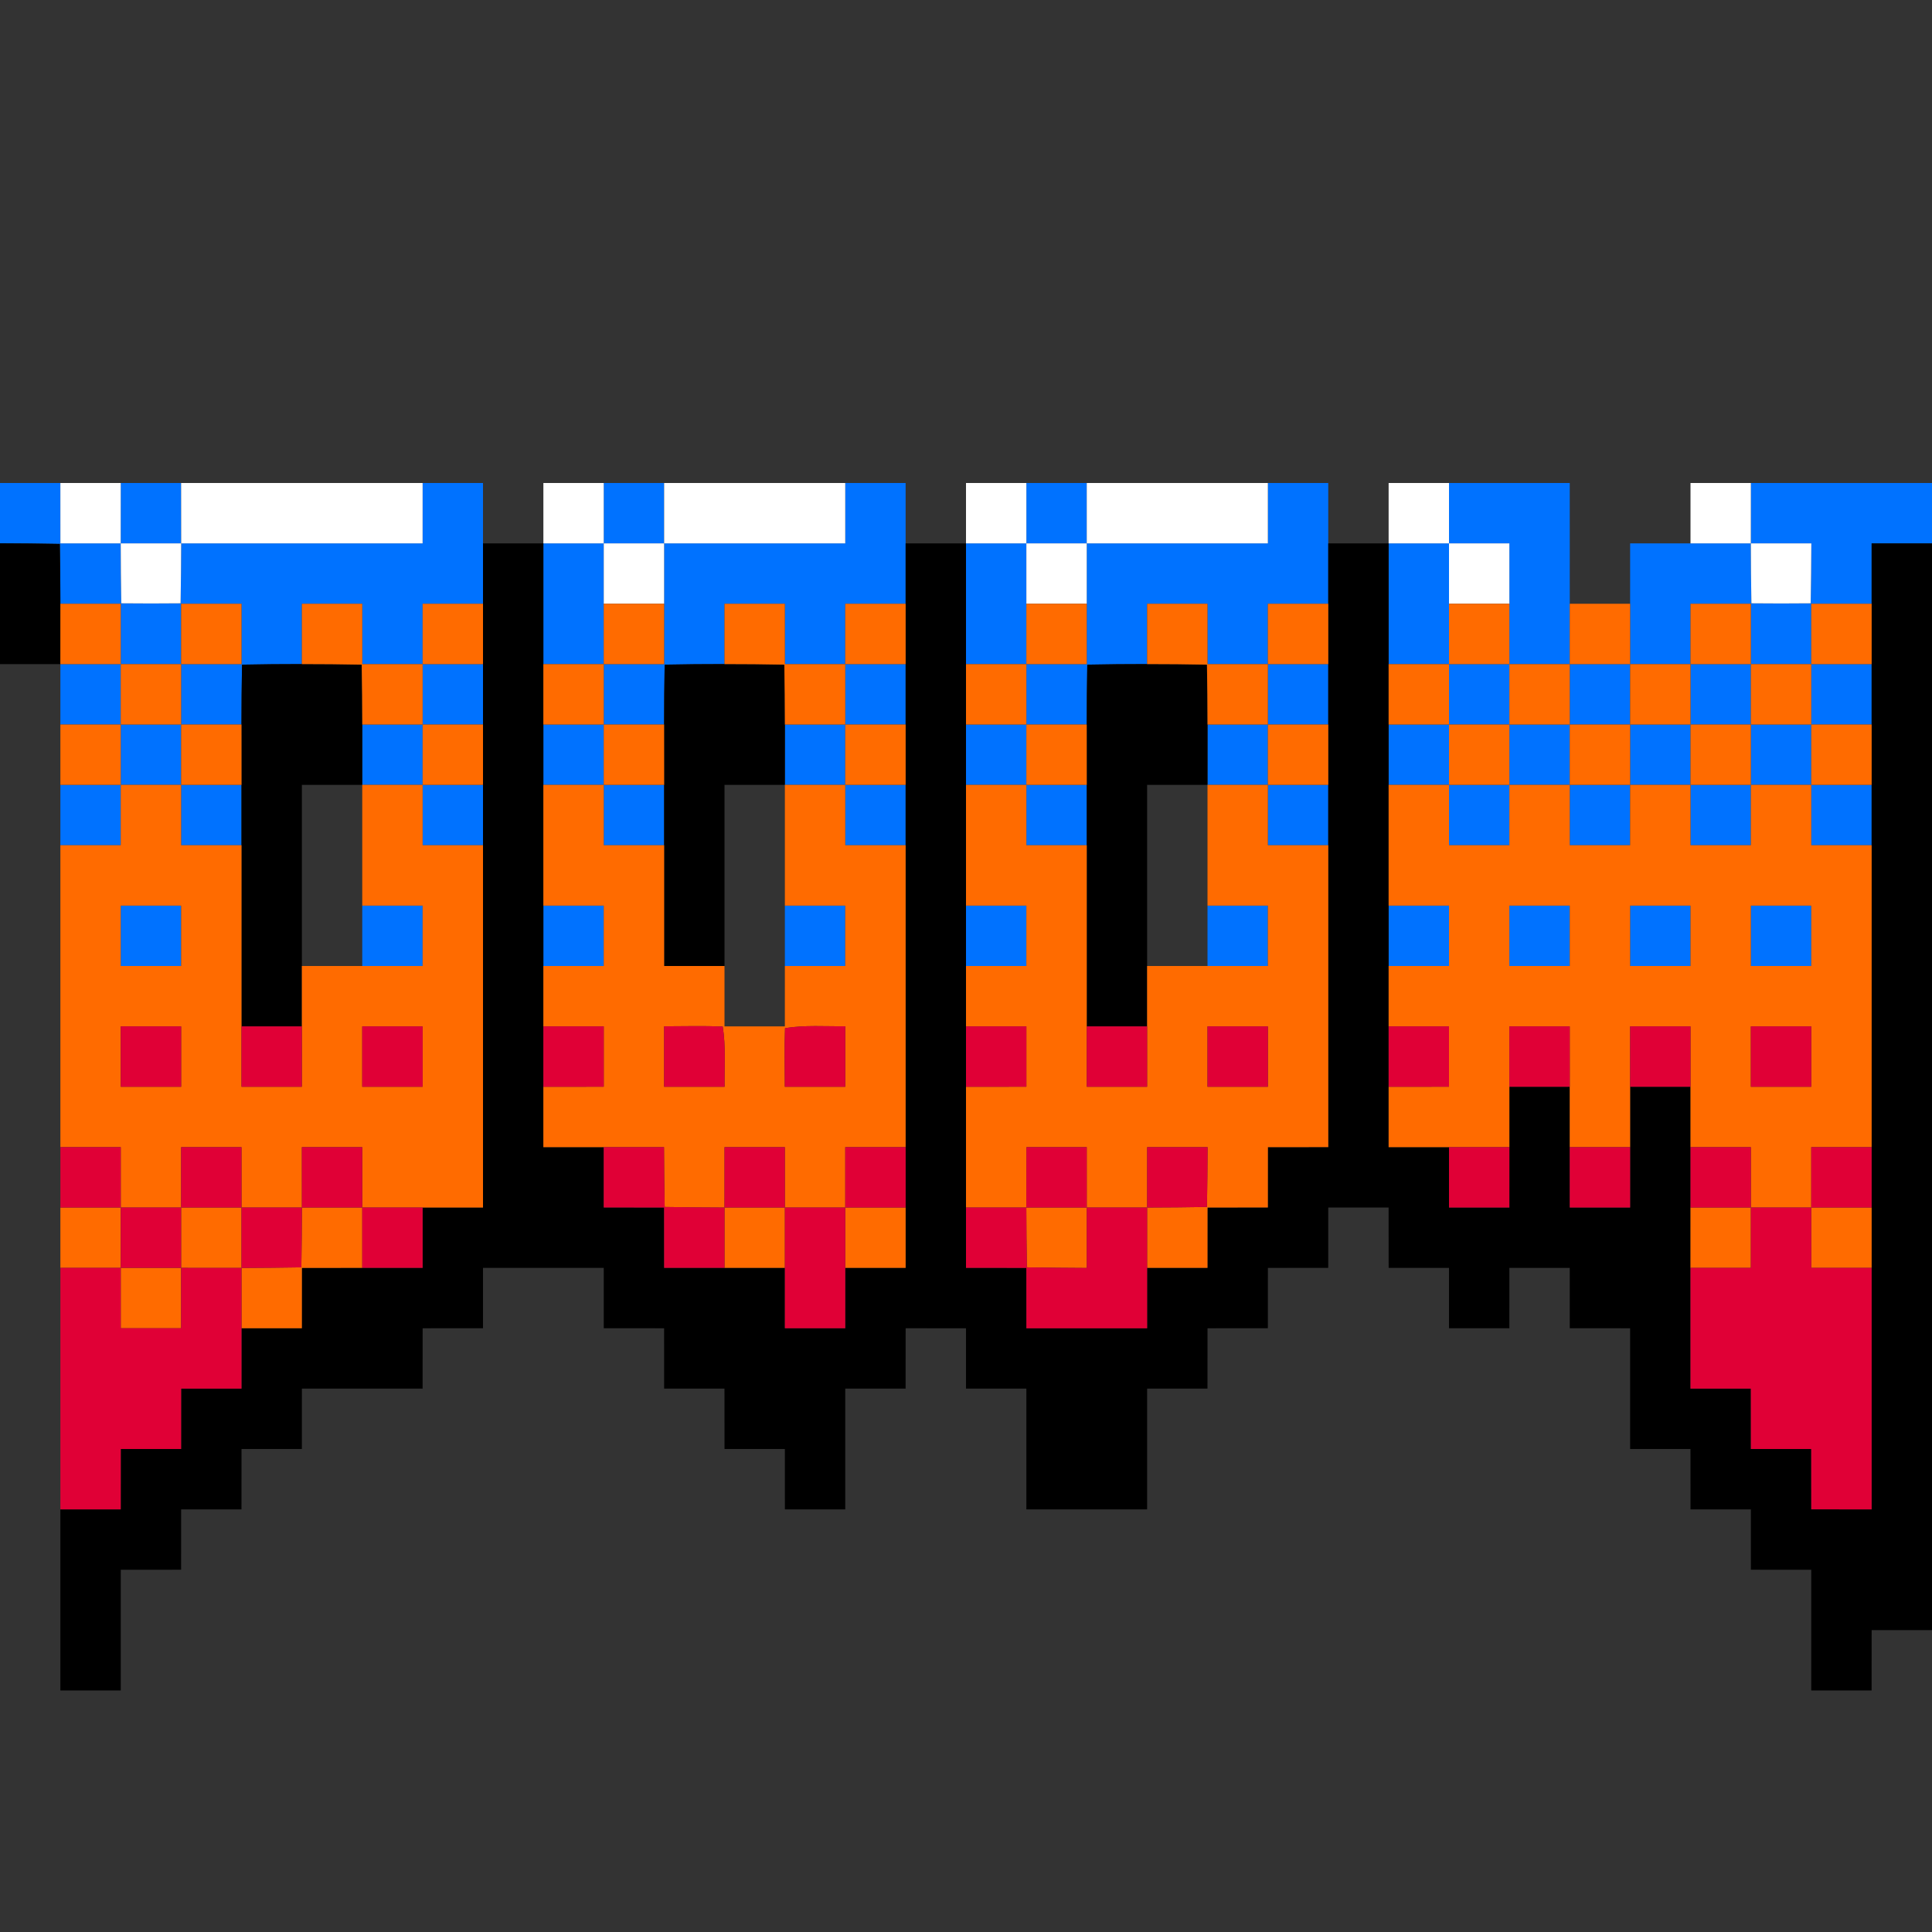 <?xml version="1.0" encoding="UTF-8" ?>
<!DOCTYPE svg PUBLIC "-//W3C//DTD SVG 1.1//EN" "http://www.w3.org/Graphics/SVG/1.1/DTD/svg11.dtd">
<svg width="1024pt" height="1024pt" viewBox="0 0 1024 1024" version="1.1" xmlns="http://www.w3.org/2000/svg">
<rect x="0" y="0" width="1024" height="1024" fill="#333333" stroke="none"/>
<g id="#0072ffff">
<path fill="#0072ff" opacity="1.00" d=" M 0.00 256.00 C 10.67 256.00 21.33 256.00 32.00 256.00 C 32.00 266.66 31.99 277.33 32.01 288.00 C 42.66 287.99 53.32 287.99 63.98 288.00 C 64.01 298.59 64.09 309.18 64.28 319.77 C 74.76 319.88 85.24 319.88 95.72 319.77 C 95.91 309.18 95.99 298.59 96.03 288.00 C 138.68 288.01 181.34 287.99 223.99 288.00 C 223.99 277.33 224.00 266.67 224.00 256.00 C 234.67 256.00 245.33 255.99 256.00 256.00 C 256.00 266.67 256.00 277.33 256.00 288.00 C 256.00 298.66 256.00 309.33 256.00 320.00 C 245.33 320.00 234.67 319.99 224.00 320.01 C 224.00 330.67 224.00 341.33 224.00 352.00 C 213.33 352.00 202.67 351.99 192.01 352.00 C 192.00 341.33 191.99 330.67 191.99 320.02 C 181.33 320.00 170.67 319.99 160.01 320.00 C 160.00 330.65 160.00 341.31 160.00 351.97 C 149.42 351.98 138.85 352.05 128.28 352.28 C 128.08 362.85 128.00 373.42 127.98 384.00 C 117.32 384.00 106.66 384.00 96.00 384.00 C 95.99 373.33 96.00 362.66 96.00 352.00 C 106.66 352.00 117.33 352.00 128.00 352.00 C 128.01 341.33 128.00 330.67 128.00 320.02 C 117.33 320.00 106.67 319.99 96.01 320.00 C 96.00 330.66 96.00 341.33 96.00 352.00 C 85.33 352.00 74.67 352.00 64.00 352.00 C 64.00 341.33 64.00 330.67 64.00 320.00 C 53.34 319.99 42.68 320.00 32.01 320.00 C 31.99 309.43 31.92 298.86 31.72 288.29 C 21.15 288.07 10.57 287.99 0.00 287.94 L 0.00 256.00 Z" />
<path fill="#0072ff" opacity="1.00" d=" M 64.01 256.00 C 74.67 256.00 85.33 256.00 95.99 256.00 C 96.01 266.66 96.02 277.33 96.03 288.00 C 85.34 288.00 74.66 288.00 63.98 288.00 C 63.98 277.33 63.99 266.66 64.01 256.00 Z" />
<path fill="#0072ff" opacity="1.00" d=" M 320.00 256.00 C 330.66 255.99 341.33 255.99 352.00 256.00 C 351.99 266.66 352.00 277.33 352.00 288.00 C 341.33 288.00 330.66 288.00 320.00 288.00 C 320.00 277.33 320.00 266.67 320.00 256.00 Z" />
<path fill="#0072ff" opacity="1.00" d=" M 448.00 256.00 C 458.66 256.00 469.33 255.99 480.00 256.00 C 479.99 266.67 479.99 277.33 480.00 288.00 C 480.00 298.66 480.00 309.33 480.00 320.00 C 469.33 320.00 458.66 319.99 448.00 320.01 C 448.00 330.67 448.00 341.33 448.00 352.00 C 437.33 352.00 426.67 351.99 416.01 352.00 C 416.00 341.33 415.99 330.67 415.99 320.02 C 405.33 320.00 394.67 319.99 384.01 320.00 C 384.00 330.65 383.99 341.31 384.00 351.97 C 373.42 351.98 362.85 352.05 352.28 352.28 C 352.07 362.85 352.00 373.42 351.98 384.00 C 341.32 384.00 330.66 384.00 320.00 384.00 C 320.00 373.33 320.00 362.66 320.00 352.00 C 330.66 352.00 341.33 351.99 352.00 352.00 C 352.00 341.33 351.99 330.66 352.00 320.00 C 352.01 309.33 352.01 298.66 352.00 288.00 C 384.00 288.01 416.00 287.99 448.00 288.00 C 447.99 277.33 448.00 266.67 448.00 256.00 Z" />
<path fill="#0072ff" opacity="1.00" d=" M 544.00 256.00 C 554.66 255.99 565.33 255.99 576.00 256.00 C 575.99 266.66 575.99 277.33 576.00 288.00 C 565.33 288.00 554.66 288.00 544.00 288.00 C 543.99 277.33 543.99 266.67 544.00 256.00 Z" />
<path fill="#0072ff" opacity="1.00" d=" M 672.00 256.00 C 682.66 256.00 693.32 255.99 704.00 256.00 C 703.99 266.67 703.99 277.33 704.00 288.00 C 704.00 298.66 704.00 309.33 704.00 320.00 C 693.33 320.00 682.66 319.99 672.00 320.01 C 672.00 330.67 672.00 341.33 672.00 352.00 C 661.33 352.00 650.67 351.99 640.01 352.00 C 640.00 341.33 639.99 330.67 639.99 320.02 C 629.33 320.00 618.67 319.99 608.01 320.00 C 607.99 330.65 607.99 341.31 608.00 351.97 C 597.42 351.98 586.84 352.05 576.28 352.28 C 576.07 362.85 576.00 373.42 575.98 384.00 C 565.32 384.00 554.66 384.00 544.00 384.00 C 543.99 373.33 544.00 362.66 544.00 352.00 C 554.66 352.00 565.33 351.99 576.00 352.00 C 576.00 341.33 575.99 330.66 576.00 320.00 C 576.00 309.33 576.01 298.66 576.00 288.00 C 608.00 288.01 639.99 287.99 672.00 288.00 C 671.99 277.33 671.99 266.67 672.00 256.00 Z" />
<path fill="#0072ff" opacity="1.00" d=" M 768.00 256.00 C 789.33 255.98 810.66 256.02 832.00 256.00 C 831.98 277.33 832.00 298.66 832.01 320.00 C 831.99 330.66 831.97 341.33 832.00 352.00 C 821.33 352.00 810.66 352.00 800.00 352.00 C 800.00 341.33 800.00 330.66 800.00 320.00 C 799.99 309.33 800.00 298.67 800.00 288.00 C 789.32 288.00 778.66 288.00 768.00 288.00 C 767.99 277.33 767.99 266.66 768.00 256.00 Z" />
<path fill="#0072ff" opacity="1.00" d=" M 928.01 256.00 C 960.00 255.99 992.00 256.00 1024.00 256.00 L 1024.00 288.00 C 1013.32 287.98 1002.66 287.99 992.00 288.01 C 991.99 298.67 991.99 309.33 992.00 320.00 C 981.32 319.99 970.66 320.00 960.00 320.00 C 959.99 330.67 959.99 341.33 960.00 352.00 C 949.32 352.00 938.66 352.00 928.00 352.00 C 927.99 341.33 927.99 330.66 928.00 320.00 C 917.32 319.99 906.66 320.00 896.01 320.00 C 896.00 330.66 895.99 341.33 896.00 352.00 C 885.32 352.00 874.66 352.00 864.00 352.00 C 863.98 341.33 863.98 330.66 864.00 320.00 C 864.00 309.33 863.99 298.66 864.00 288.00 C 874.66 288.00 885.32 288.00 896.00 288.00 C 906.65 287.99 917.31 287.98 927.98 288.00 C 928.00 298.59 928.08 309.18 928.28 319.77 C 938.75 319.88 949.23 319.88 959.71 319.77 C 959.91 309.18 959.99 298.59 960.05 288.00 C 949.35 288.00 938.66 288.00 927.98 288.00 C 927.97 277.33 927.98 266.66 928.01 256.00 Z" />
<path fill="#0072ff" opacity="1.00" d=" M 288.00 288.00 C 298.66 288.00 309.33 288.00 320.00 288.00 C 319.99 298.66 320.00 309.33 320.00 320.00 C 320.00 330.66 319.99 341.33 320.00 352.00 C 309.33 352.00 298.66 352.00 288.00 352.00 C 288.01 330.66 287.99 309.33 288.00 288.00 Z" />
<path fill="#0072ff" opacity="1.00" d=" M 512.00 288.00 C 522.66 288.00 533.33 288.00 544.00 288.00 C 543.99 298.66 543.99 309.33 544.00 320.00 C 543.99 330.66 543.99 341.33 544.00 352.00 C 533.33 352.00 522.66 352.00 512.00 352.00 C 512.01 330.66 511.99 309.33 512.00 288.00 Z" />
<path fill="#0072ff" opacity="1.00" d=" M 736.00 288.00 C 746.66 287.99 757.32 287.99 768.00 288.00 C 767.99 298.66 767.99 309.33 768.00 320.00 C 767.99 330.66 767.99 341.33 768.00 352.00 C 757.32 352.00 746.66 352.00 736.00 352.00 C 736.00 330.66 735.99 309.33 736.00 288.00 Z" />
<path fill="#0072ff" opacity="1.00" d=" M 32.00 352.00 C 42.67 351.99 53.33 352.00 64.00 352.00 C 64.01 362.66 64.00 373.33 64.00 384.00 C 53.33 384.00 42.67 384.00 32.00 384.00 C 31.99 373.33 32.00 362.66 32.00 352.00 Z" />
<path fill="#0072ff" opacity="1.00" d=" M 224.00 352.00 C 234.66 352.00 245.33 352.00 256.00 352.00 C 256.00 362.66 256.00 373.33 256.00 384.00 C 245.33 384.00 234.67 384.00 224.00 384.00 C 223.99 373.33 223.99 362.66 224.00 352.00 Z" />
<path fill="#0072ff" opacity="1.00" d=" M 448.00 352.00 C 458.66 352.00 469.33 352.00 480.00 352.00 C 480.00 362.66 479.99 373.33 480.00 384.00 C 469.33 384.00 458.66 384.00 448.00 384.00 C 447.99 373.33 447.99 362.66 448.00 352.00 Z" />
<path fill="#0072ff" opacity="1.00" d=" M 672.00 352.00 C 682.66 352.00 693.33 352.00 704.00 352.00 C 704.00 362.66 703.99 373.33 704.00 384.00 C 693.33 384.00 682.66 384.00 672.00 384.00 C 671.99 373.33 671.99 362.66 672.00 352.00 Z" />
<path fill="#0072ff" opacity="1.00" d=" M 768.00 352.00 C 778.66 352.00 789.32 352.00 800.00 352.00 C 799.99 362.66 799.99 373.33 800.00 384.00 C 789.33 384.00 778.66 384.00 768.00 384.00 C 767.99 373.33 767.99 362.66 768.00 352.00 Z" />
<path fill="#0072ff" opacity="1.00" d=" M 832.00 352.00 C 842.66 352.00 853.33 352.00 864.00 352.00 C 863.99 362.66 863.99 373.33 864.00 384.00 C 853.32 384.00 842.66 384.00 832.00 384.00 C 831.99 373.33 832.00 362.66 832.00 352.00 Z" />
<path fill="#0072ff" opacity="1.00" d=" M 896.00 352.00 C 906.66 352.00 917.32 352.00 928.00 352.00 C 928.00 362.66 928.00 373.33 928.00 384.00 C 917.32 384.00 906.66 384.00 896.00 384.00 C 895.99 373.33 895.99 362.66 896.00 352.00 Z" />
<path fill="#0072ff" opacity="1.00" d=" M 960.00 352.00 C 970.66 352.00 981.32 352.00 992.00 352.00 C 992.00 362.66 991.99 373.33 992.00 384.00 C 981.32 384.00 970.66 384.00 960.00 384.00 C 959.98 373.33 959.99 362.66 960.00 352.00 Z" />
<path fill="#0072ff" opacity="1.00" d=" M 64.00 384.00 C 74.67 384.00 85.33 384.00 96.00 384.00 C 95.99 394.66 95.99 405.33 96.00 416.00 C 85.33 416.00 74.67 416.00 64.00 416.00 C 64.01 405.33 64.00 394.66 64.00 384.00 Z" />
<path fill="#0072ff" opacity="1.00" d=" M 192.02 384.00 C 202.68 384.00 213.34 384.00 224.00 384.00 C 223.99 394.66 223.99 405.33 224.00 416.00 C 213.33 415.99 202.66 415.99 192.00 416.00 C 192.02 405.33 192.03 394.66 192.02 384.00 Z" />
<path fill="#0072ff" opacity="1.00" d=" M 288.00 384.00 C 298.67 384.00 309.33 384.00 320.00 384.00 C 319.99 394.66 319.99 405.33 320.00 416.00 C 309.33 416.00 298.66 416.00 288.00 416.00 C 287.99 405.33 288.00 394.66 288.00 384.00 Z" />
<path fill="#0072ff" opacity="1.00" d=" M 416.02 384.00 C 426.67 384.00 437.34 384.00 448.00 384.00 C 447.99 394.66 447.99 405.33 448.00 416.00 C 437.33 415.99 426.66 415.99 416.00 416.00 C 416.02 405.33 416.03 394.66 416.02 384.00 Z" />
<path fill="#0072ff" opacity="1.00" d=" M 512.00 384.00 C 522.66 384.00 533.33 384.00 544.00 384.00 C 543.99 394.66 543.99 405.33 544.00 416.00 C 533.33 416.00 522.66 416.00 512.00 416.00 C 511.99 405.33 511.99 394.66 512.00 384.00 Z" />
<path fill="#0072ff" opacity="1.00" d=" M 640.02 384.00 C 650.67 384.00 661.33 384.00 672.00 384.00 C 671.99 394.66 671.99 405.33 672.00 416.00 C 661.32 415.99 650.66 415.99 640.00 416.00 C 640.01 405.33 640.03 394.66 640.02 384.00 Z" />
<path fill="#0072ff" opacity="1.00" d=" M 736.00 384.00 C 746.66 384.00 757.33 384.00 768.00 384.00 C 767.99 394.66 767.98 405.33 768.00 416.00 C 757.32 416.00 746.66 416.00 736.00 416.00 C 735.99 405.33 735.99 394.66 736.00 384.00 Z" />
<path fill="#0072ff" opacity="1.00" d=" M 800.00 384.00 C 810.66 384.00 821.33 384.00 832.00 384.00 C 831.99 394.66 831.98 405.33 832.00 416.00 C 821.32 416.00 810.66 416.00 800.00 416.00 C 800.00 405.33 800.00 394.66 800.00 384.00 Z" />
<path fill="#0072ff" opacity="1.00" d=" M 864.00 384.00 C 874.66 384.00 885.32 384.00 896.00 384.00 C 895.99 394.66 895.98 405.33 896.00 416.00 C 885.32 416.00 874.66 416.00 864.00 416.00 C 864.00 405.33 863.99 394.66 864.00 384.00 Z" />
<path fill="#0072ff" opacity="1.00" d=" M 928.00 384.00 C 938.66 384.00 949.32 384.00 960.00 384.00 C 959.98 394.66 959.98 405.33 960.00 416.00 C 949.32 416.00 938.66 416.00 928.00 416.00 C 927.99 405.33 927.99 394.66 928.00 384.00 Z" />
<path fill="#0072ff" opacity="1.00" d=" M 32.00 416.00 C 42.67 416.00 53.33 416.00 64.00 416.00 C 64.00 426.66 64.00 437.33 64.00 448.00 C 53.33 448.00 42.67 447.99 32.00 448.00 C 32.00 437.33 32.00 426.66 32.00 416.00 Z" />
<path fill="#0072ff" opacity="1.00" d=" M 96.00 416.00 C 106.66 416.00 117.33 416.00 128.00 416.00 C 128.01 426.66 128.01 437.33 128.00 448.00 C 117.33 447.99 106.67 448.00 96.00 448.00 C 96.00 437.33 96.00 426.66 96.00 416.00 Z" />
<path fill="#0072ff" opacity="1.00" d=" M 224.00 416.00 C 234.66 416.00 245.33 416.00 256.00 416.00 C 256.00 426.66 256.00 437.33 256.00 448.00 C 245.33 447.99 234.67 447.99 224.00 448.00 C 224.00 437.33 224.00 426.66 224.00 416.00 Z" />
<path fill="#0072ff" opacity="1.00" d=" M 320.00 416.00 C 330.66 416.00 341.33 416.00 352.00 416.00 C 352.01 426.66 352.01 437.33 352.00 448.00 C 341.33 447.99 330.66 447.99 320.00 448.00 C 320.00 437.33 320.00 426.66 320.00 416.00 Z" />
<path fill="#0072ff" opacity="1.00" d=" M 448.00 416.00 C 458.66 416.00 469.33 416.00 480.00 416.00 C 480.00 426.66 479.99 437.33 480.00 448.00 C 469.33 447.99 458.66 447.99 448.00 448.00 C 448.00 437.33 448.00 426.66 448.00 416.00 Z" />
<path fill="#0072ff" opacity="1.00" d=" M 544.00 416.00 C 554.66 416.00 565.33 416.00 576.00 416.00 C 576.00 426.66 576.00 437.33 576.00 448.00 C 565.33 447.99 554.66 448.00 544.00 448.00 C 544.00 437.33 543.99 426.66 544.00 416.00 Z" />
<path fill="#0072ff" opacity="1.00" d=" M 672.00 416.00 C 682.66 416.00 693.33 416.00 704.00 416.00 C 704.00 426.66 703.99 437.33 704.00 448.00 C 693.33 447.99 682.66 448.00 672.00 448.00 C 672.00 437.33 671.99 426.66 672.00 416.00 Z" />
<path fill="#0072ff" opacity="1.00" d=" M 768.00 416.00 C 778.66 416.00 789.33 416.00 800.00 416.00 C 799.99 426.66 799.99 437.33 799.99 448.00 C 789.32 447.99 778.66 448.00 768.00 448.00 C 767.99 437.33 767.99 426.66 768.00 416.00 Z" />
<path fill="#0072ff" opacity="1.00" d=" M 832.00 416.00 C 842.66 416.00 853.32 416.00 864.00 416.00 C 863.99 426.66 863.99 437.33 863.99 448.00 C 853.32 447.99 842.66 448.00 832.00 448.00 C 831.99 437.33 831.99 426.66 832.00 416.00 Z" />
<path fill="#0072ff" opacity="1.00" d=" M 896.00 416.00 C 906.66 416.00 917.32 416.00 928.00 416.00 C 927.99 426.66 927.98 437.33 927.99 448.00 C 917.32 447.99 906.66 448.00 896.00 448.00 C 895.99 437.33 895.99 426.66 896.00 416.00 Z" />
<path fill="#0072ff" opacity="1.00" d=" M 960.00 416.00 C 970.66 416.00 981.32 416.00 992.00 416.00 C 991.99 426.66 991.99 437.33 992.00 448.00 C 981.32 447.99 970.66 447.99 960.00 448.00 C 959.99 437.33 959.99 426.66 960.00 416.00 Z" />
<path fill="#0072ff" opacity="1.00" d=" M 63.99 479.99 C 74.66 480.01 85.33 480.01 96.01 479.99 C 95.98 490.66 95.99 501.33 96.01 512.01 C 85.33 511.98 74.66 511.98 63.99 512.01 C 64.02 501.33 64.01 490.66 63.99 479.99 Z" />
<path fill="#0072ff" opacity="1.00" d=" M 192.00 480.00 C 202.66 479.99 213.33 480.00 224.00 480.01 C 224.00 490.67 224.00 501.33 224.00 512.00 C 213.33 512.00 202.67 511.99 192.00 512.00 C 192.00 501.33 192.00 490.66 192.00 480.00 Z" />
<path fill="#0072ff" opacity="1.00" d=" M 288.00 480.00 C 298.66 479.99 309.33 480.00 320.00 480.01 C 320.00 490.67 320.00 501.33 320.00 511.99 C 309.33 512.00 298.66 512.00 288.00 512.00 C 287.99 501.33 288.00 490.66 288.00 480.00 Z" />
<path fill="#0072ff" opacity="1.00" d=" M 416.00 480.00 C 426.66 479.99 437.33 480.00 448.00 480.01 C 447.99 490.67 448.00 501.33 448.00 512.00 C 437.33 511.99 426.66 512.00 416.00 512.00 C 416.00 501.33 416.00 490.66 416.00 480.00 Z" />
<path fill="#0072ff" opacity="1.00" d=" M 512.00 480.00 C 522.66 479.99 533.33 480.00 544.00 480.01 C 543.99 490.67 544.00 501.33 544.00 511.99 C 533.33 512.00 522.66 512.00 512.00 512.00 C 511.99 501.33 512.00 490.66 512.00 480.00 Z" />
<path fill="#0072ff" opacity="1.00" d=" M 640.00 480.00 C 650.66 479.99 661.33 480.00 672.00 480.01 C 671.99 490.67 672.00 501.33 672.00 512.00 C 661.33 512.00 650.66 511.99 640.00 512.00 C 639.99 501.33 639.99 490.66 640.00 480.00 Z" />
<path fill="#0072ff" opacity="1.00" d=" M 736.00 480.00 C 746.66 479.99 757.32 480.00 768.00 480.01 C 767.99 490.67 768.00 501.33 768.00 511.99 C 757.32 512.00 746.66 512.00 736.00 512.00 C 735.99 501.33 736.00 490.66 736.00 480.00 Z" />
<path fill="#0072ff" opacity="1.00" d=" M 799.99 479.99 C 810.66 480.01 821.33 480.01 832.01 479.99 C 831.97 490.66 831.98 501.33 832.01 512.01 C 821.33 511.98 810.66 511.98 799.99 512.01 C 800.01 501.33 800.01 490.66 799.99 479.99 Z" />
<path fill="#0072ff" opacity="1.00" d=" M 863.99 479.99 C 874.65 480.01 885.33 480.01 896.01 479.99 C 895.97 490.66 895.98 501.33 896.01 512.01 C 885.33 511.98 874.66 511.98 863.99 512.01 C 864.01 501.33 864.00 490.66 863.99 479.99 Z" />
<path fill="#0072ff" opacity="1.00" d=" M 927.99 479.99 C 938.65 480.01 949.32 480.01 960.01 479.99 C 959.97 490.66 959.98 501.33 960.01 512.01 C 949.33 511.98 938.66 511.98 927.99 512.01 C 928.01 501.33 928.00 490.66 927.99 479.99 Z" />
</g>
<g id="#ffffffff">
<path fill="#ffffff" opacity="1.00" d=" M 32.00 256.00 C 42.67 256.00 53.34 256.00 64.01 256.00 C 63.99 266.66 63.98 277.33 63.98 288.00 C 53.32 287.99 42.66 287.99 32.01 288.00 C 31.99 277.33 32.00 266.66 32.00 256.00 Z" />
<path fill="#ffffff" opacity="1.00" d=" M 95.99 256.00 C 138.66 256.00 181.33 255.99 224.00 256.00 C 224.00 266.67 223.99 277.33 223.99 288.00 C 181.34 287.99 138.68 288.01 96.03 288.00 C 96.02 277.33 96.01 266.66 95.99 256.00 Z" />
<path fill="#ffffff" opacity="1.00" d=" M 288.00 256.00 C 298.67 255.99 309.33 256.00 320.00 256.00 C 320.00 266.67 320.00 277.33 320.00 288.00 C 309.33 288.00 298.66 288.00 288.00 288.00 C 288.00 277.33 288.00 266.67 288.00 256.00 Z" />
<path fill="#ffffff" opacity="1.00" d=" M 352.00 256.00 C 384.00 256.01 416.00 255.99 448.00 256.00 C 448.00 266.67 447.99 277.33 448.00 288.00 C 416.00 287.99 384.00 288.01 352.00 288.00 C 352.00 277.33 351.99 266.66 352.00 256.00 Z" />
<path fill="#ffffff" opacity="1.00" d=" M 512.00 256.00 C 522.66 255.99 533.33 256.00 544.00 256.00 C 543.99 266.67 543.99 277.33 544.00 288.00 C 533.33 288.00 522.66 288.00 512.00 288.00 C 512.00 277.33 512.00 266.67 512.00 256.00 Z" />
<path fill="#ffffff" opacity="1.00" d=" M 576.00 256.00 C 608.00 256.01 640.00 255.99 672.00 256.00 C 671.99 266.67 671.99 277.33 672.00 288.00 C 639.99 287.99 608.00 288.01 576.00 288.00 C 575.99 277.33 575.99 266.66 576.00 256.00 Z" />
<path fill="#ffffff" opacity="1.00" d=" M 736.00 256.00 C 746.66 256.00 757.33 256.00 768.00 256.00 C 767.99 266.66 767.99 277.33 768.00 288.00 C 757.32 287.99 746.66 287.99 736.00 288.00 C 735.99 277.33 736.00 266.66 736.00 256.00 Z" />
<path fill="#ffffff" opacity="1.00" d=" M 896.00 256.00 C 906.66 255.99 917.33 256.00 928.01 256.00 C 927.98 266.66 927.97 277.33 927.98 288.00 C 917.31 287.98 906.65 287.99 896.00 288.00 C 895.99 277.33 895.99 266.67 896.00 256.00 Z" />
<path fill="#ffffff" opacity="1.00" d=" M 63.98 288.00 C 74.66 288.00 85.34 288.00 96.03 288.00 C 95.99 298.59 95.91 309.18 95.72 319.77 C 85.24 319.88 74.76 319.88 64.28 319.77 C 64.09 309.18 64.01 298.59 63.98 288.00 Z" />
<path fill="#ffffff" opacity="1.00" d=" M 320.00 288.00 C 330.66 288.00 341.33 288.00 352.00 288.00 C 352.01 298.66 352.01 309.33 352.00 320.00 C 341.33 320.00 330.66 320.00 320.00 320.00 C 320.00 309.33 319.99 298.66 320.00 288.00 Z" />
<path fill="#ffffff" opacity="1.00" d=" M 544.00 288.00 C 554.66 288.00 565.33 288.00 576.00 288.00 C 576.01 298.66 576.00 309.33 576.00 320.00 C 565.33 320.00 554.66 320.00 544.00 320.00 C 543.99 309.33 543.99 298.66 544.00 288.00 Z" />
<path fill="#ffffff" opacity="1.00" d=" M 768.00 288.00 C 778.66 288.00 789.32 288.00 800.00 288.00 C 800.00 298.67 799.99 309.33 800.00 320.00 C 789.32 320.00 778.66 320.00 768.00 320.00 C 767.99 309.33 767.99 298.66 768.00 288.00 Z" />
<path fill="#ffffff" opacity="1.00" d=" M 927.98 288.00 C 938.66 288.00 949.35 288.00 960.05 288.00 C 959.99 298.59 959.91 309.18 959.71 319.77 C 949.23 319.88 938.75 319.88 928.28 319.77 C 928.08 309.18 928.00 298.59 927.98 288.00 Z" />
</g>
<g id="#000000ff">
<path fill="#000000" opacity="1.00" d=" M 0.00 287.94 C 10.57 287.99 21.15 288.07 31.72 288.29 C 31.92 298.86 31.99 309.43 32.01 320.00 C 32.03 330.66 32.02 341.33 32.00 352.00 C 21.33 352.00 10.67 352.00 0.00 352.00 L 0.00 287.94 Z" />
<path fill="#000000" opacity="1.00" d=" M 256.00 288.00 C 266.66 288.00 277.33 288.00 288.00 288.00 C 287.99 309.33 288.01 330.66 288.00 352.00 C 287.99 362.66 288.00 373.33 288.00 384.00 C 288.00 394.66 287.99 405.33 288.00 416.00 C 288.00 437.33 288.00 458.66 288.00 480.00 C 288.00 490.66 287.99 501.33 288.00 512.00 C 288.00 522.66 288.00 533.33 288.00 544.00 C 287.99 554.66 287.99 565.33 288.00 576.00 C 288.00 586.66 288.00 597.33 288.00 608.00 C 298.67 607.98 309.33 607.99 320.00 608.00 C 320.00 618.66 320.00 629.32 320.00 639.99 C 330.66 639.99 341.33 640.00 351.99 640.01 C 351.99 650.66 352.00 661.32 352.01 671.99 C 362.67 671.99 373.33 671.99 384.00 672.00 C 394.66 672.00 405.33 672.00 416.00 672.00 C 416.00 682.66 415.99 693.32 416.00 704.00 C 426.66 704.00 437.33 703.99 447.99 704.00 C 448.00 693.32 447.99 682.66 448.00 672.00 C 458.66 672.00 469.33 671.99 480.00 672.00 C 480.00 661.32 479.99 650.66 480.00 640.00 C 480.00 629.33 480.00 618.66 480.00 608.00 C 480.00 554.67 480.00 501.33 480.00 448.00 C 479.99 437.33 480.00 426.66 480.00 416.00 C 479.99 405.33 480.00 394.66 480.00 384.00 C 479.99 373.33 480.00 362.66 480.00 352.00 C 479.99 341.33 479.99 330.66 480.00 320.00 C 480.00 309.33 480.00 298.66 480.00 288.00 C 490.66 288.00 501.33 288.00 512.00 288.00 C 511.99 309.33 512.01 330.66 512.00 352.00 C 511.99 362.66 511.99 373.33 512.00 384.00 C 511.99 394.66 511.99 405.33 512.00 416.00 C 512.00 437.33 512.00 458.66 512.00 480.00 C 512.00 490.66 511.99 501.33 512.00 512.00 C 511.99 522.66 511.99 533.33 512.00 544.00 C 512.00 554.66 511.99 565.33 512.00 576.00 C 512.01 597.33 511.98 618.66 512.00 640.00 C 511.99 650.66 511.99 661.32 512.00 671.99 C 522.66 671.99 533.33 672.00 543.99 672.01 C 543.99 682.67 543.99 693.33 544.01 704.01 C 565.33 703.99 586.66 703.99 608.00 704.01 C 608.00 693.33 607.99 682.66 608.00 672.00 C 618.66 671.99 629.32 671.99 639.99 672.00 C 639.99 661.33 640.00 650.66 640.01 640.01 C 650.66 640.00 661.32 639.99 671.99 639.99 C 671.99 629.32 671.99 618.66 672.01 608.01 C 682.66 608.00 693.33 607.99 704.00 607.99 C 704.00 554.66 704.00 501.33 704.00 448.00 C 703.99 437.33 704.00 426.66 704.00 416.00 C 703.99 405.33 703.99 394.66 704.00 384.00 C 703.99 373.33 704.00 362.66 704.00 352.00 C 703.99 341.33 703.99 330.66 704.00 320.00 C 704.00 309.33 704.00 298.66 704.00 288.00 C 714.66 288.00 725.32 288.00 736.00 288.00 C 735.99 309.33 736.00 330.66 736.00 352.00 C 735.99 362.66 735.99 373.33 736.00 384.00 C 735.99 394.66 735.99 405.33 736.00 416.00 C 736.00 437.33 736.00 458.66 736.00 480.00 C 736.00 490.66 735.99 501.33 736.00 512.00 C 736.00 522.66 736.00 533.33 736.00 544.00 C 735.99 554.66 735.99 565.33 736.00 576.00 C 735.99 586.66 735.99 597.33 736.00 608.00 C 746.66 607.99 757.33 607.99 768.00 608.00 C 767.99 618.66 767.99 629.33 768.00 640.00 C 778.66 640.00 789.32 639.99 799.99 640.00 C 799.99 629.33 800.00 618.66 800.00 608.00 C 799.99 597.33 799.99 586.66 800.00 576.00 C 810.66 575.99 821.32 575.99 832.00 576.00 C 831.99 586.66 832.00 597.33 832.00 608.00 C 831.98 618.66 831.98 629.33 832.01 640.00 C 842.66 640.00 853.32 639.99 863.99 640.00 C 863.99 629.33 864.00 618.66 864.00 608.00 C 863.99 597.33 863.99 586.66 864.00 576.00 C 874.66 575.99 885.32 575.99 896.00 576.00 C 896.00 586.66 896.00 597.33 896.00 608.00 C 895.99 618.66 895.98 629.33 896.00 640.00 C 896.01 650.66 895.99 661.33 895.99 672.00 C 895.99 693.33 896.01 714.66 896.00 735.99 C 906.65 735.99 917.32 736.00 927.99 736.01 C 927.99 746.66 927.99 757.32 928.01 767.99 C 938.66 767.99 949.32 767.99 959.99 768.01 C 959.99 778.66 959.99 789.32 960.01 799.98 C 970.66 799.99 981.32 800.00 992.00 800.00 C 992.00 757.33 992.00 714.66 992.00 672.00 C 991.99 661.33 991.99 650.66 992.00 640.00 C 991.99 629.33 991.99 618.66 992.00 608.00 C 992.00 554.67 992.00 501.33 992.00 448.00 C 991.99 437.33 991.99 426.66 992.00 416.00 C 991.99 405.33 991.99 394.66 992.00 384.00 C 991.99 373.33 992.00 362.66 992.00 352.00 C 991.98 341.33 991.98 330.66 992.00 320.00 C 991.99 309.33 991.99 298.67 992.00 288.01 C 1002.66 287.99 1013.32 287.98 1024.00 288.00 L 1024.00 864.00 C 1013.33 863.98 1002.66 863.98 992.01 864.01 C 991.99 874.66 991.99 885.32 991.99 895.98 C 981.32 895.99 970.66 896.00 960.01 896.00 C 960.01 874.66 959.97 853.33 960.00 832.01 C 949.33 831.99 938.66 831.99 928.01 831.99 C 927.99 821.32 927.99 810.66 927.99 800.01 C 917.32 799.99 906.66 799.99 896.01 799.99 C 895.99 789.32 895.99 778.66 895.99 768.01 C 885.32 768.00 874.66 767.99 864.01 767.99 C 864.01 746.66 863.97 725.33 864.00 704.01 C 853.33 703.99 842.66 703.99 832.01 703.99 C 831.99 693.33 831.99 682.67 831.99 672.02 C 821.32 671.99 810.66 671.99 800.00 672.00 C 799.99 682.65 799.99 693.31 799.99 703.98 C 789.32 703.99 778.66 704.00 768.01 704.00 C 767.99 693.33 767.99 682.66 767.99 672.01 C 757.32 672.00 746.66 671.99 736.01 671.99 C 736.00 661.33 735.99 650.67 735.99 640.02 C 725.32 639.99 714.66 639.99 704.01 640.00 C 703.99 650.66 703.99 661.32 703.99 671.99 C 693.32 671.99 682.66 671.99 672.01 672.01 C 672.00 682.66 671.99 693.32 671.99 703.99 C 661.32 703.99 650.66 703.99 640.01 704.01 C 640.00 714.66 639.99 725.32 639.99 735.99 C 629.32 735.99 618.66 735.99 608.01 736.01 C 608.01 757.34 607.97 778.67 608.00 800.01 C 586.67 799.99 565.33 799.98 544.00 800.01 C 544.02 778.67 543.97 757.34 544.00 736.01 C 533.33 735.99 522.67 735.99 512.01 735.99 C 512.00 725.33 511.99 714.67 511.99 704.02 C 501.33 703.99 490.66 703.99 480.01 704.00 C 480.00 714.66 479.99 725.32 479.99 735.99 C 469.33 735.99 458.67 735.99 448.01 736.01 C 448.01 757.33 447.97 778.66 448.00 799.99 C 437.33 800.00 426.67 800.00 416.01 800.00 C 416.00 789.32 415.99 778.66 415.99 768.01 C 405.33 767.99 394.66 767.99 384.01 767.99 C 384.00 757.32 384.00 746.66 383.99 736.01 C 373.33 736.00 362.66 735.99 352.01 735.99 C 352.00 725.32 352.00 714.66 351.99 704.01 C 341.33 704.00 330.66 703.99 320.01 703.99 C 320.00 693.32 320.00 682.65 319.99 671.99 C 298.66 672.00 277.33 672.00 256.01 671.99 C 256.00 682.65 256.00 693.32 255.99 703.99 C 245.33 703.99 234.67 703.99 224.01 704.01 C 224.00 714.66 224.00 725.32 223.99 735.99 C 202.66 735.98 181.33 736.02 160.01 736.00 C 160.00 746.65 160.00 757.32 159.99 767.99 C 149.33 767.99 138.67 767.99 128.01 768.01 C 128.00 778.66 128.00 789.32 127.99 799.99 C 117.33 799.99 106.67 799.99 96.01 800.01 C 96.00 810.66 96.00 821.32 95.99 831.99 C 85.33 831.99 74.67 831.99 64.01 832.01 C 64.02 853.33 63.97 874.66 64.00 895.99 C 53.34 896.00 42.67 896.00 32.00 896.00 C 32.00 863.99 31.99 832.00 32.00 800.00 C 42.66 799.99 53.33 799.99 63.99 800.00 C 64.00 789.32 64.00 778.66 64.01 768.01 C 74.67 767.99 85.33 767.99 95.99 767.99 C 96.00 757.32 96.00 746.66 96.01 736.01 C 106.67 736.00 117.33 735.99 127.99 735.99 C 127.99 725.32 128.00 714.66 128.00 704.00 C 138.66 703.99 149.33 703.99 159.99 704.00 C 160.00 693.32 160.00 682.66 160.01 672.01 C 170.67 672.00 181.33 672.00 192.00 672.00 C 202.66 671.99 213.33 671.99 224.00 672.00 C 224.00 661.33 224.00 650.66 224.00 640.00 C 234.67 639.99 245.33 639.99 256.00 640.00 C 256.00 576.00 256.00 512.00 256.00 448.00 C 256.00 437.33 256.00 426.66 256.00 416.00 C 256.00 405.33 256.00 394.66 256.00 384.00 C 256.00 373.33 256.00 362.66 256.00 352.00 C 255.99 341.33 255.99 330.66 256.00 320.00 C 256.00 309.33 256.00 298.66 256.00 288.00 Z" />
<path fill="#000000" opacity="1.00" d=" M 128.28 352.28 C 138.85 352.05 149.42 351.98 160.00 351.97 C 170.57 351.98 181.15 352.05 191.72 352.28 C 191.92 362.85 191.99 373.42 192.02 384.00 C 192.03 394.66 192.02 405.33 192.00 416.00 C 181.33 416.00 170.66 416.00 160.00 416.00 C 160.01 448.00 159.99 480.00 160.00 512.00 C 160.00 522.66 160.00 533.33 160.00 544.00 C 149.33 543.99 138.67 543.99 128.00 544.00 C 127.99 512.00 128.00 480.00 128.00 448.00 C 128.01 437.33 128.01 426.66 128.00 416.00 C 127.98 405.33 127.97 394.66 127.98 384.00 C 128.00 373.42 128.08 362.85 128.28 352.28 Z" />
<path fill="#000000" opacity="1.00" d=" M 352.28 352.28 C 362.85 352.05 373.42 351.98 384.00 351.97 C 394.57 351.98 405.14 352.05 415.72 352.28 C 415.92 362.85 415.99 373.42 416.02 384.00 C 416.03 394.66 416.02 405.33 416.00 416.00 C 405.33 416.00 394.66 416.00 384.00 416.00 C 384.02 448.00 383.97 480.00 384.00 512.00 C 373.33 512.00 362.66 512.00 352.00 511.99 C 352.01 490.66 351.99 469.33 352.00 448.00 C 352.01 437.33 352.01 426.66 352.00 416.00 C 351.98 405.33 351.97 394.66 351.98 384.00 C 352.00 373.42 352.07 362.85 352.28 352.28 Z" />
<path fill="#000000" opacity="1.00" d=" M 576.28 352.28 C 586.84 352.05 597.42 351.98 608.00 351.97 C 618.57 351.98 629.14 352.05 639.72 352.28 C 639.92 362.85 639.99 373.42 640.02 384.00 C 640.03 394.66 640.01 405.33 640.00 416.00 C 629.32 416.00 618.66 416.00 608.00 416.00 C 608.01 448.00 607.98 480.00 608.00 512.00 C 608.00 522.66 607.99 533.33 608.00 544.00 C 597.33 543.99 586.66 543.99 576.00 544.00 C 575.99 512.00 576.00 480.00 576.00 448.00 C 576.00 437.33 576.00 426.66 576.00 416.00 C 575.98 405.33 575.97 394.66 575.98 384.00 C 576.00 373.42 576.07 362.85 576.28 352.28 Z" />
</g>
<g id="#ff6b00ff">
<path fill="#ff6b00" opacity="1.00" d=" M 32.01 320.00 C 42.68 320.00 53.34 319.99 64.00 320.00 C 64.00 330.67 64.00 341.33 64.00 352.00 C 53.33 352.00 42.67 351.99 32.00 352.00 C 32.02 341.33 32.03 330.66 32.01 320.00 Z" />
<path fill="#ff6b00" opacity="1.00" d=" M 96.01 320.00 C 106.67 319.99 117.33 320.00 128.00 320.02 C 128.00 330.67 128.01 341.33 128.00 352.00 C 117.33 352.00 106.66 352.00 96.00 352.00 C 96.00 341.33 96.00 330.66 96.01 320.00 Z" />
<path fill="#ff6b00" opacity="1.00" d=" M 160.01 320.00 C 170.67 319.99 181.33 320.00 191.99 320.02 C 191.99 330.67 192.00 341.33 192.01 352.00 C 202.67 351.99 213.33 352.00 224.00 352.00 C 223.99 362.66 223.99 373.33 224.00 384.00 C 213.34 384.00 202.68 384.00 192.02 384.00 C 191.99 373.42 191.92 362.85 191.72 352.28 C 181.15 352.05 170.57 351.98 160.00 351.97 C 160.00 341.31 160.00 330.65 160.01 320.00 Z" />
<path fill="#ff6b00" opacity="1.00" d=" M 224.00 320.01 C 234.67 319.99 245.33 320.00 256.00 320.00 C 255.99 330.66 255.99 341.33 256.00 352.00 C 245.33 352.00 234.66 352.00 224.00 352.00 C 224.00 341.33 224.00 330.67 224.00 320.01 Z" />
<path fill="#ff6b00" opacity="1.00" d=" M 320.00 320.00 C 330.66 320.00 341.33 320.00 352.00 320.00 C 351.99 330.66 352.00 341.33 352.00 352.00 C 341.33 351.99 330.66 352.00 320.00 352.00 C 319.99 341.33 320.00 330.66 320.00 320.00 Z" />
<path fill="#ff6b00" opacity="1.00" d=" M 384.01 320.00 C 394.67 319.99 405.33 320.00 415.99 320.02 C 415.99 330.67 416.00 341.33 416.01 352.00 C 426.67 351.99 437.33 352.00 448.00 352.00 C 447.99 362.66 447.99 373.33 448.00 384.00 C 437.34 384.00 426.67 384.00 416.02 384.00 C 415.99 373.42 415.92 362.85 415.72 352.28 C 405.14 352.05 394.57 351.98 384.00 351.97 C 383.99 341.31 384.00 330.65 384.01 320.00 Z" />
<path fill="#ff6b00" opacity="1.00" d=" M 448.00 320.01 C 458.66 319.99 469.33 320.00 480.00 320.00 C 479.99 330.66 479.99 341.33 480.00 352.00 C 469.33 352.00 458.66 352.00 448.00 352.00 C 448.00 341.33 448.00 330.67 448.00 320.01 Z" />
<path fill="#ff6b00" opacity="1.00" d=" M 544.00 320.00 C 554.66 320.00 565.33 320.00 576.00 320.00 C 575.99 330.66 576.00 341.33 576.00 352.00 C 565.33 351.99 554.66 352.00 544.00 352.00 C 543.99 341.33 543.99 330.66 544.00 320.00 Z" />
<path fill="#ff6b00" opacity="1.00" d=" M 608.01 320.00 C 618.67 319.99 629.33 320.00 639.99 320.02 C 639.99 330.67 640.00 341.33 640.01 352.00 C 650.67 351.99 661.33 352.00 672.00 352.00 C 671.99 362.66 671.99 373.33 672.00 384.00 C 661.33 384.00 650.67 384.00 640.02 384.00 C 639.99 373.42 639.92 362.85 639.72 352.28 C 629.14 352.05 618.57 351.98 608.00 351.97 C 607.99 341.31 607.99 330.65 608.01 320.00 Z" />
<path fill="#ff6b00" opacity="1.00" d=" M 672.00 320.01 C 682.66 319.99 693.33 320.00 704.00 320.00 C 703.99 330.66 703.99 341.33 704.00 352.00 C 693.33 352.00 682.66 352.00 672.00 352.00 C 672.00 341.33 672.00 330.67 672.00 320.01 Z" />
<path fill="#ff6b00" opacity="1.00" d=" M 768.00 320.00 C 778.66 320.00 789.32 320.00 800.00 320.00 C 800.00 330.66 800.00 341.33 800.00 352.00 C 789.32 352.00 778.66 352.00 768.00 352.00 C 767.99 341.33 767.99 330.66 768.00 320.00 Z" />
<path fill="#ff6b00" opacity="1.00" d=" M 832.01 320.00 C 842.66 320.00 853.33 320.00 864.00 320.00 C 863.98 330.66 863.98 341.33 864.00 352.00 C 853.33 352.00 842.66 352.00 832.00 352.00 C 831.97 341.33 831.99 330.66 832.01 320.00 Z" />
<path fill="#ff6b00" opacity="1.00" d=" M 896.01 320.00 C 906.66 320.00 917.32 319.99 928.00 320.00 C 927.99 330.66 927.99 341.33 928.00 352.00 C 917.32 352.00 906.66 352.00 896.00 352.00 C 895.99 341.33 896.00 330.66 896.01 320.00 Z" />
<path fill="#ff6b00" opacity="1.00" d=" M 960.00 320.00 C 970.66 320.00 981.32 319.99 992.00 320.00 C 991.98 330.66 991.98 341.33 992.00 352.00 C 981.32 352.00 970.66 352.00 960.00 352.00 C 959.99 341.33 959.99 330.67 960.00 320.00 Z" />
<path fill="#ff6b00" opacity="1.00" d=" M 64.00 352.00 C 74.67 352.00 85.33 352.00 96.00 352.00 C 96.00 362.66 95.99 373.33 96.00 384.00 C 85.33 384.00 74.67 384.00 64.00 384.00 C 64.00 373.33 64.01 362.66 64.00 352.00 Z" />
<path fill="#ff6b00" opacity="1.00" d=" M 288.00 352.00 C 298.66 352.00 309.33 352.00 320.00 352.00 C 320.00 362.66 320.00 373.33 320.00 384.00 C 309.33 384.00 298.67 384.00 288.00 384.00 C 288.00 373.33 287.99 362.66 288.00 352.00 Z" />
<path fill="#ff6b00" opacity="1.00" d=" M 512.00 352.00 C 522.66 352.00 533.33 352.00 544.00 352.00 C 544.00 362.66 543.99 373.33 544.00 384.00 C 533.33 384.00 522.66 384.00 512.00 384.00 C 511.99 373.33 511.99 362.66 512.00 352.00 Z" />
<path fill="#ff6b00" opacity="1.00" d=" M 736.00 352.00 C 746.66 352.00 757.32 352.00 768.00 352.00 C 767.99 362.66 767.99 373.33 768.00 384.00 C 757.33 384.00 746.66 384.00 736.00 384.00 C 735.99 373.33 735.99 362.66 736.00 352.00 Z" />
<path fill="#ff6b00" opacity="1.00" d=" M 800.00 352.00 C 810.66 352.00 821.33 352.00 832.00 352.00 C 832.00 362.66 831.99 373.33 832.00 384.00 C 821.33 384.00 810.66 384.00 800.00 384.00 C 799.99 373.33 799.99 362.66 800.00 352.00 Z" />
<path fill="#ff6b00" opacity="1.00" d=" M 864.00 352.00 C 874.66 352.00 885.32 352.00 896.00 352.00 C 895.99 362.66 895.99 373.33 896.00 384.00 C 885.32 384.00 874.66 384.00 864.00 384.00 C 863.99 373.33 863.99 362.66 864.00 352.00 Z" />
<path fill="#ff6b00" opacity="1.00" d=" M 928.00 352.00 C 938.66 352.00 949.32 352.00 960.00 352.00 C 959.99 362.66 959.98 373.33 960.00 384.00 C 949.32 384.00 938.66 384.00 928.00 384.00 C 928.00 373.33 928.00 362.66 928.00 352.00 Z" />
<path fill="#ff6b00" opacity="1.00" d=" M 32.00 384.00 C 42.67 384.00 53.33 384.00 64.00 384.00 C 64.00 394.66 64.01 405.33 64.00 416.00 C 53.33 416.00 42.67 416.00 32.00 416.00 C 32.00 405.33 32.00 394.66 32.00 384.00 Z" />
<path fill="#ff6b00" opacity="1.00" d=" M 96.00 384.00 C 106.66 384.00 117.32 384.00 127.98 384.00 C 127.97 394.66 127.98 405.33 128.00 416.00 C 117.33 416.00 106.66 416.00 96.00 416.00 C 95.99 405.33 95.99 394.66 96.00 384.00 Z" />
<path fill="#ff6b00" opacity="1.00" d=" M 224.00 384.00 C 234.67 384.00 245.33 384.00 256.00 384.00 C 256.00 394.66 256.00 405.33 256.00 416.00 C 245.33 416.00 234.66 416.00 224.00 416.00 C 223.99 405.33 223.99 394.66 224.00 384.00 Z" />
<path fill="#ff6b00" opacity="1.00" d=" M 320.00 384.00 C 330.66 384.00 341.32 384.00 351.98 384.00 C 351.97 394.66 351.98 405.33 352.00 416.00 C 341.33 416.00 330.66 416.00 320.00 416.00 C 319.99 405.33 319.99 394.66 320.00 384.00 Z" />
<path fill="#ff6b00" opacity="1.00" d=" M 448.00 384.00 C 458.66 384.00 469.33 384.00 480.00 384.00 C 480.00 394.66 479.99 405.33 480.00 416.00 C 469.33 416.00 458.66 416.00 448.00 416.00 C 447.99 405.33 447.99 394.66 448.00 384.00 Z" />
<path fill="#ff6b00" opacity="1.00" d=" M 544.00 384.00 C 554.66 384.00 565.32 384.00 575.98 384.00 C 575.97 394.66 575.98 405.33 576.00 416.00 C 565.33 416.00 554.66 416.00 544.00 416.00 C 543.99 405.33 543.99 394.66 544.00 384.00 Z" />
<path fill="#ff6b00" opacity="1.00" d=" M 672.00 384.00 C 682.66 384.00 693.33 384.00 704.00 384.00 C 703.99 394.66 703.99 405.33 704.00 416.00 C 693.33 416.00 682.66 416.00 672.00 416.00 C 671.99 405.33 671.99 394.66 672.00 384.00 Z" />
<path fill="#ff6b00" opacity="1.00" d=" M 768.00 384.00 C 778.66 384.00 789.33 384.00 800.00 384.00 C 800.00 394.66 800.00 405.33 800.00 416.00 C 789.33 416.00 778.66 416.00 768.00 416.00 C 767.98 405.33 767.99 394.66 768.00 384.00 Z" />
<path fill="#ff6b00" opacity="1.00" d=" M 832.00 384.00 C 842.66 384.00 853.32 384.00 864.00 384.00 C 863.99 394.66 864.00 405.33 864.00 416.00 C 853.32 416.00 842.66 416.00 832.00 416.00 C 831.98 405.33 831.99 394.66 832.00 384.00 Z" />
<path fill="#ff6b00" opacity="1.00" d=" M 896.00 384.00 C 906.66 384.00 917.32 384.00 928.00 384.00 C 927.99 394.66 927.99 405.33 928.00 416.00 C 917.32 416.00 906.66 416.00 896.00 416.00 C 895.98 405.33 895.99 394.66 896.00 384.00 Z" />
<path fill="#ff6b00" opacity="1.00" d=" M 960.00 384.00 C 970.66 384.00 981.32 384.00 992.00 384.00 C 991.99 394.66 991.99 405.33 992.00 416.00 C 981.32 416.00 970.66 416.00 960.00 416.00 C 959.98 405.33 959.98 394.66 960.00 384.00 Z" />
<path fill="#ff6b00" opacity="1.00" d=" M 64.00 416.00 C 74.67 416.00 85.33 416.00 96.00 416.00 C 96.00 426.66 96.00 437.33 96.00 448.00 C 106.67 448.00 117.33 447.99 128.00 448.00 C 128.00 480.00 127.99 512.00 128.00 544.00 C 128.00 554.66 127.99 565.33 128.00 576.00 C 138.66 576.00 149.33 575.99 159.99 576.00 C 160.00 565.33 160.00 554.66 160.00 544.00 C 160.00 533.33 160.00 522.66 160.00 512.00 C 170.67 512.01 181.33 512.00 192.00 512.00 C 202.67 511.99 213.33 512.00 224.00 512.00 C 224.00 501.33 224.00 490.67 224.00 480.01 C 213.33 480.00 202.66 479.99 192.00 480.00 C 192.00 458.66 192.00 437.33 192.00 416.00 C 202.66 415.99 213.33 415.99 224.00 416.00 C 224.00 426.66 224.00 437.33 224.00 448.00 C 234.67 447.99 245.33 447.99 256.00 448.00 C 256.00 512.00 256.00 576.00 256.00 640.00 C 245.33 639.99 234.67 639.99 224.00 640.00 C 213.33 640.00 202.67 640.00 192.00 640.00 C 192.00 629.33 192.00 618.66 192.00 608.00 C 181.33 607.99 170.66 607.99 160.00 608.00 C 160.01 618.66 160.01 629.33 160.02 640.00 C 149.35 639.99 138.67 639.99 128.00 640.00 C 128.00 629.33 128.00 618.66 128.00 608.00 C 117.33 607.99 106.67 607.99 96.01 608.00 C 96.00 618.66 96.00 629.33 96.00 640.00 C 85.33 639.99 74.67 639.99 64.00 640.00 C 64.00 629.33 64.00 618.66 64.00 608.00 C 53.33 607.99 42.67 608.00 32.00 608.00 C 32.00 554.66 32.00 501.33 32.00 448.00 C 42.67 447.99 53.33 448.00 64.00 448.00 C 64.00 437.33 64.00 426.66 64.00 416.00 M 63.99 479.99 C 64.01 490.66 64.02 501.33 63.99 512.01 C 74.66 511.98 85.33 511.98 96.01 512.01 C 95.99 501.33 95.98 490.66 96.01 479.99 C 85.33 480.01 74.66 480.01 63.99 479.99 M 63.99 543.99 C 64.01 554.66 64.02 565.33 63.99 576.01 C 74.66 575.98 85.33 575.98 96.01 576.01 C 95.99 565.33 95.98 554.66 96.01 543.99 C 85.33 544.01 74.66 544.01 63.99 543.99 M 191.99 543.99 C 192.01 554.66 192.01 565.33 191.99 576.01 C 202.66 575.98 213.33 575.98 224.01 576.01 C 223.98 565.33 223.98 554.66 224.01 543.99 C 213.33 544.01 202.66 544.01 191.99 543.99 Z" />
<path fill="#ff6b00" opacity="1.00" d=" M 288.00 416.00 C 298.66 416.00 309.33 416.00 320.00 416.00 C 320.00 426.66 320.00 437.33 320.00 448.00 C 330.66 447.99 341.33 447.99 352.00 448.00 C 351.99 469.33 352.01 490.66 352.00 511.99 C 362.66 512.00 373.33 512.00 384.00 512.00 C 383.99 522.66 383.99 533.33 384.00 544.00 C 394.66 544.00 405.33 543.99 415.99 544.00 C 415.99 533.33 416.00 522.66 416.00 512.00 C 426.66 512.00 437.33 511.99 448.00 512.00 C 448.00 501.33 447.99 490.67 448.00 480.01 C 437.33 480.00 426.66 479.99 416.00 480.00 C 415.99 458.66 416.00 437.33 416.00 416.00 C 426.66 415.99 437.33 415.99 448.00 416.00 C 448.00 426.66 448.00 437.33 448.00 448.00 C 458.66 447.99 469.33 447.99 480.00 448.00 C 480.00 501.33 480.00 554.67 480.00 608.00 C 469.33 607.99 458.66 607.99 448.00 608.01 C 448.00 618.66 448.00 629.33 448.00 640.00 C 437.33 639.99 426.66 639.99 416.00 640.00 C 416.00 629.32 416.00 618.66 415.99 608.00 C 405.33 607.99 394.67 607.99 384.01 608.00 C 384.00 618.67 384.00 629.34 384.00 640.02 C 373.43 639.98 362.86 639.90 352.29 639.72 C 352.07 629.14 351.99 618.57 351.94 608.00 C 341.29 608.00 330.64 608.00 320.00 608.00 C 309.33 607.99 298.67 607.98 288.00 608.00 C 288.00 597.33 288.00 586.66 288.00 576.00 C 298.66 575.99 309.33 576.00 320.00 575.99 C 320.00 565.33 320.00 554.67 320.00 544.01 C 309.33 543.99 298.66 543.99 288.00 544.00 C 288.00 533.33 288.00 522.66 288.00 512.00 C 298.66 512.00 309.33 512.00 320.00 511.99 C 320.00 501.33 320.00 490.67 320.00 480.01 C 309.33 480.00 298.66 479.99 288.00 480.00 C 288.00 458.66 288.00 437.33 288.00 416.00 M 351.99 543.97 C 352.01 554.65 352.01 565.32 351.99 576.01 C 362.68 575.98 373.36 575.97 384.05 576.01 C 383.92 565.37 384.77 554.63 383.06 544.08 C 372.70 543.66 362.34 543.96 351.99 543.97 M 416.08 544.94 C 415.66 555.29 415.96 565.65 415.97 576.01 C 426.65 575.98 437.33 575.98 448.01 576.01 C 447.98 565.32 447.97 554.63 448.01 543.95 C 437.37 544.07 426.63 543.22 416.08 544.94 Z" />
<path fill="#ff6b00" opacity="1.00" d=" M 512.00 416.00 C 522.66 416.00 533.33 416.00 544.00 416.00 C 543.99 426.66 544.00 437.33 544.00 448.00 C 554.66 448.00 565.33 447.99 576.00 448.00 C 576.00 480.00 575.99 512.00 576.00 544.00 C 575.99 554.66 575.99 565.33 576.00 576.00 C 586.66 576.00 597.32 575.99 607.99 576.00 C 607.99 565.33 607.99 554.66 608.00 544.00 C 607.99 533.33 608.00 522.66 608.00 512.00 C 618.66 512.01 629.33 512.00 640.00 512.00 C 650.66 511.99 661.33 512.00 672.00 512.00 C 672.00 501.33 671.99 490.67 672.00 480.01 C 661.33 480.00 650.66 479.99 640.00 480.00 C 640.00 458.66 640.00 437.33 640.00 416.00 C 650.66 415.99 661.32 415.99 672.00 416.00 C 671.99 426.66 672.00 437.33 672.00 448.00 C 682.66 448.00 693.33 447.99 704.00 448.00 C 704.00 501.33 704.00 554.66 704.00 607.99 C 693.33 607.99 682.66 608.00 672.01 608.01 C 671.99 618.66 671.99 629.32 671.99 639.99 C 661.32 639.99 650.66 640.00 640.01 640.01 C 640.00 650.66 639.99 661.33 639.99 672.00 C 629.32 671.99 618.66 671.99 608.00 672.00 C 608.00 661.33 608.00 650.68 608.00 640.02 C 618.56 639.98 629.14 639.91 639.72 639.72 C 639.91 629.14 639.99 618.57 640.05 608.00 C 629.37 607.99 618.69 607.99 608.01 608.00 C 608.00 618.67 607.99 629.34 608.00 640.02 C 597.33 640.01 586.66 640.00 576.00 640.00 C 576.00 629.32 576.00 618.66 575.99 608.00 C 565.33 607.99 554.67 607.99 544.02 608.00 C 544.00 618.66 543.98 629.33 543.97 640.00 C 533.31 639.99 522.65 639.99 512.00 640.00 C 511.98 618.66 512.01 597.33 512.00 576.00 C 522.66 575.99 533.33 576.00 544.00 575.99 C 544.00 565.33 543.99 554.67 544.00 544.01 C 533.33 543.99 522.66 543.99 512.00 544.00 C 511.99 533.33 511.99 522.66 512.00 512.00 C 522.66 512.00 533.33 512.00 544.00 511.99 C 544.00 501.33 543.99 490.67 544.00 480.01 C 533.33 480.00 522.66 479.99 512.00 480.00 C 512.00 458.66 512.00 437.33 512.00 416.00 M 639.99 543.99 C 640.01 554.66 640.01 565.33 639.99 576.01 C 650.66 575.98 661.33 575.98 672.01 576.01 C 671.98 565.33 671.98 554.66 672.01 543.99 C 661.33 544.01 650.66 544.01 639.99 543.99 Z" />
<path fill="#ff6b00" opacity="1.00" d=" M 736.00 416.00 C 746.66 416.00 757.32 416.00 768.00 416.00 C 767.99 426.66 767.99 437.33 768.00 448.00 C 778.66 448.00 789.32 447.99 799.99 448.00 C 799.99 437.33 799.99 426.66 800.00 416.00 C 810.66 416.00 821.32 416.00 832.00 416.00 C 831.99 426.66 831.99 437.33 832.00 448.00 C 842.66 448.00 853.32 447.99 863.99 448.00 C 863.99 437.33 863.99 426.66 864.00 416.00 C 874.66 416.00 885.32 416.00 896.00 416.00 C 895.99 426.66 895.99 437.33 896.00 448.00 C 906.66 448.00 917.32 447.99 927.99 448.00 C 927.98 437.33 927.99 426.66 928.00 416.00 C 938.66 416.00 949.32 416.00 960.00 416.00 C 959.99 426.66 959.99 437.33 960.00 448.00 C 970.66 447.99 981.32 447.99 992.00 448.00 C 992.00 501.33 992.00 554.67 992.00 608.00 C 981.32 607.99 970.66 607.99 960.00 608.01 C 959.99 618.66 959.99 629.33 960.00 640.00 C 949.32 639.99 938.66 639.99 928.00 640.00 C 928.00 629.33 927.99 618.66 927.99 608.00 C 917.32 607.99 906.66 608.00 896.00 608.00 C 896.00 597.33 896.00 586.66 896.00 576.00 C 895.99 565.33 896.00 554.66 896.00 544.00 C 885.32 543.99 874.66 544.00 864.01 544.00 C 863.99 554.66 863.99 565.33 864.00 576.00 C 863.99 586.66 863.99 597.33 864.00 608.00 C 853.33 607.99 842.66 607.99 832.00 608.00 C 832.00 597.33 831.99 586.66 832.00 576.00 C 832.00 565.33 832.00 554.66 831.99 544.00 C 821.32 543.99 810.66 544.00 800.01 544.00 C 799.99 554.66 799.99 565.33 800.00 576.00 C 799.99 586.66 799.99 597.33 800.00 608.00 C 789.32 608.00 778.66 608.00 768.00 608.00 C 757.33 607.99 746.66 607.99 736.00 608.00 C 735.99 597.33 735.99 586.66 736.00 576.00 C 746.66 575.99 757.32 576.00 768.00 575.99 C 768.00 565.33 767.99 554.67 768.00 544.01 C 757.32 543.99 746.66 543.99 736.00 544.00 C 736.00 533.33 736.00 522.66 736.00 512.00 C 746.66 512.00 757.32 512.00 768.00 511.99 C 768.00 501.33 767.99 490.67 768.00 480.01 C 757.32 480.00 746.66 479.99 736.00 480.00 C 736.00 458.66 736.00 437.33 736.00 416.00 M 799.99 479.99 C 800.01 490.66 800.01 501.33 799.99 512.01 C 810.66 511.98 821.33 511.98 832.01 512.01 C 831.98 501.33 831.97 490.66 832.01 479.99 C 821.33 480.01 810.66 480.01 799.99 479.99 M 863.99 479.99 C 864.00 490.66 864.01 501.33 863.99 512.01 C 874.66 511.98 885.33 511.98 896.01 512.01 C 895.98 501.33 895.97 490.66 896.01 479.99 C 885.33 480.01 874.65 480.01 863.99 479.99 M 927.99 479.99 C 928.00 490.66 928.01 501.33 927.99 512.01 C 938.66 511.98 949.33 511.98 960.01 512.01 C 959.98 501.33 959.97 490.66 960.01 479.99 C 949.32 480.01 938.65 480.01 927.99 479.99 M 927.99 543.99 C 928.00 554.66 928.01 565.33 927.99 576.01 C 938.66 575.98 949.33 575.98 960.01 576.01 C 959.98 565.33 959.97 554.66 960.01 543.99 C 949.32 544.01 938.65 544.01 927.99 543.99 Z" />
<path fill="#ff6b00" opacity="1.00" d=" M 32.00 640.00 C 42.67 639.99 53.33 639.99 64.00 640.00 C 64.00 650.66 64.00 661.33 64.00 672.00 C 53.33 671.99 42.67 671.99 32.00 672.00 C 32.00 661.33 32.00 650.66 32.00 640.00 Z" />
<path fill="#ff6b00" opacity="1.00" d=" M 96.00 640.00 C 106.66 639.99 117.33 639.99 128.00 640.00 C 128.00 650.67 128.00 661.34 128.00 672.03 C 117.33 672.01 106.67 672.00 96.00 672.00 C 96.00 661.32 96.00 650.66 96.00 640.00 Z" />
<path fill="#ff6b00" opacity="1.00" d=" M 160.02 640.00 C 170.68 639.99 181.34 639.99 192.00 640.00 C 192.01 650.66 192.00 661.32 192.00 672.00 C 181.33 672.00 170.67 672.00 160.01 672.01 C 160.00 682.66 160.00 693.32 159.99 704.00 C 149.33 703.99 138.66 703.99 128.00 704.00 C 128.00 693.33 128.01 682.68 128.00 672.03 C 138.57 671.98 149.15 671.90 159.72 671.72 C 159.90 661.14 159.98 650.57 160.02 640.00 Z" />
<path fill="#ff6b00" opacity="1.00" d=" M 384.00 640.02 C 394.66 640.01 405.33 640.00 416.00 640.00 C 415.99 650.66 415.99 661.32 416.00 672.00 C 405.33 672.00 394.66 672.00 384.00 672.00 C 383.99 661.33 383.99 650.68 384.00 640.02 Z" />
<path fill="#ff6b00" opacity="1.00" d=" M 448.00 640.00 C 458.66 639.99 469.33 639.99 480.00 640.00 C 479.99 650.66 480.00 661.32 480.00 672.00 C 469.33 671.99 458.66 672.00 448.00 672.00 C 448.00 661.33 448.00 650.66 448.00 640.00 Z" />
<path fill="#ff6b00" opacity="1.00" d=" M 543.97 640.00 C 554.64 639.99 565.32 639.99 576.00 640.00 C 576.00 650.68 576.00 661.36 576.00 672.05 C 565.42 671.99 554.85 671.91 544.28 671.72 C 544.08 661.14 544.00 650.57 543.97 640.00 Z" />
<path fill="#ff6b00" opacity="1.00" d=" M 896.00 640.00 C 906.66 639.99 917.33 639.99 928.00 640.00 C 928.00 650.66 927.99 661.32 927.99 672.00 C 917.32 672.00 906.65 671.99 895.99 672.00 C 895.99 661.33 896.01 650.66 896.00 640.00 Z" />
<path fill="#ff6b00" opacity="1.00" d=" M 960.00 640.00 C 970.65 639.99 981.32 639.99 992.00 640.00 C 991.99 650.66 991.99 661.33 992.00 672.00 C 981.32 671.99 970.66 671.99 960.01 672.00 C 959.99 661.32 959.98 650.66 960.00 640.00 Z" />
<path fill="#ff6b00" opacity="1.00" d=" M 64.00 672.00 C 74.67 671.99 85.33 671.99 96.00 672.00 C 96.00 682.66 96.00 693.32 95.99 704.00 C 85.33 703.99 74.67 704.00 64.00 704.00 C 64.00 693.33 64.00 682.66 64.00 672.00 Z" />
</g>
<g id="#e00036ff">
<path fill="#e00036" opacity="1.00" d=" M 63.99 543.99 C 74.66 544.01 85.33 544.01 96.01 543.99 C 95.98 554.66 95.99 565.33 96.01 576.01 C 85.33 575.98 74.66 575.98 63.99 576.01 C 64.02 565.33 64.01 554.66 63.99 543.99 Z" />
<path fill="#e00036" opacity="1.00" d=" M 128.00 544.00 C 138.67 543.99 149.33 543.99 160.00 544.00 C 160.00 554.66 160.00 565.33 159.99 576.00 C 149.33 575.99 138.66 576.00 128.00 576.00 C 127.99 565.33 128.00 554.66 128.00 544.00 Z" />
<path fill="#e00036" opacity="1.00" d=" M 191.99 543.99 C 202.66 544.01 213.33 544.01 224.01 543.99 C 223.98 554.66 223.98 565.33 224.01 576.01 C 213.33 575.98 202.66 575.98 191.99 576.01 C 192.01 565.33 192.01 554.66 191.99 543.99 Z" />
<path fill="#e00036" opacity="1.00" d=" M 288.00 544.00 C 298.66 543.99 309.33 543.99 320.00 544.01 C 320.00 554.67 320.00 565.33 320.00 575.99 C 309.33 576.00 298.66 575.99 288.00 576.00 C 287.99 565.33 287.99 554.66 288.00 544.00 Z" />
<path fill="#e00036" opacity="1.00" d=" M 351.99 543.97 C 362.34 543.96 372.70 543.66 383.06 544.08 C 384.77 554.63 383.92 565.37 384.05 576.01 C 373.36 575.97 362.68 575.98 351.99 576.01 C 352.01 565.32 352.01 554.65 351.99 543.97 Z" />
<path fill="#e00036" opacity="1.00" d=" M 416.08 544.94 C 426.63 543.22 437.37 544.07 448.01 543.95 C 447.97 554.63 447.98 565.32 448.01 576.01 C 437.33 575.98 426.65 575.98 415.97 576.01 C 415.96 565.65 415.66 555.29 416.08 544.94 Z" />
<path fill="#e00036" opacity="1.00" d=" M 512.00 544.00 C 522.66 543.99 533.33 543.99 544.00 544.01 C 543.99 554.67 544.00 565.33 544.00 575.99 C 533.33 576.00 522.66 575.99 512.00 576.00 C 511.99 565.33 512.00 554.66 512.00 544.00 Z" />
<path fill="#e00036" opacity="1.00" d=" M 576.00 544.00 C 586.66 543.99 597.33 543.99 608.00 544.00 C 607.99 554.66 607.99 565.33 607.99 576.00 C 597.32 575.99 586.66 576.00 576.00 576.00 C 575.99 565.33 575.99 554.66 576.00 544.00 Z" />
<path fill="#e00036" opacity="1.00" d=" M 639.99 543.99 C 650.66 544.01 661.33 544.01 672.01 543.99 C 671.98 554.66 671.98 565.33 672.01 576.01 C 661.33 575.98 650.66 575.98 639.99 576.01 C 640.01 565.33 640.01 554.66 639.99 543.99 Z" />
<path fill="#e00036" opacity="1.00" d=" M 736.00 544.00 C 746.66 543.99 757.32 543.99 768.00 544.01 C 767.99 554.67 768.00 565.33 768.00 575.99 C 757.32 576.00 746.66 575.99 736.00 576.00 C 735.99 565.33 735.99 554.66 736.00 544.00 Z" />
<path fill="#e00036" opacity="1.00" d=" M 800.01 544.00 C 810.66 544.00 821.32 543.99 831.99 544.00 C 832.00 554.66 832.00 565.33 832.00 576.00 C 821.32 575.99 810.66 575.99 800.00 576.00 C 799.99 565.33 799.99 554.66 800.01 544.00 Z" />
<path fill="#e00036" opacity="1.00" d=" M 864.01 544.00 C 874.66 544.00 885.32 543.99 896.00 544.00 C 896.00 554.66 895.99 565.33 896.00 576.00 C 885.32 575.99 874.66 575.99 864.00 576.00 C 863.99 565.33 863.99 554.66 864.01 544.00 Z" />
<path fill="#e00036" opacity="1.00" d=" M 927.99 543.99 C 938.65 544.01 949.32 544.01 960.01 543.99 C 959.97 554.66 959.98 565.33 960.01 576.01 C 949.33 575.98 938.66 575.98 927.99 576.01 C 928.01 565.33 928.00 554.66 927.99 543.99 Z" />
<path fill="#e00036" opacity="1.00" d=" M 32.00 608.00 C 42.67 608.00 53.33 607.99 64.00 608.00 C 64.00 618.66 64.00 629.33 64.00 640.00 C 53.33 639.99 42.67 639.99 32.00 640.00 C 32.00 629.33 32.00 618.66 32.00 608.00 Z" />
<path fill="#e00036" opacity="1.00" d=" M 96.01 608.00 C 106.67 607.99 117.33 607.99 128.00 608.00 C 128.00 618.66 128.00 629.33 128.00 640.00 C 117.33 639.99 106.66 639.99 96.00 640.00 C 96.00 629.33 96.00 618.66 96.01 608.00 Z" />
<path fill="#e00036" opacity="1.00" d=" M 160.00 608.00 C 170.66 607.99 181.33 607.99 192.00 608.00 C 192.00 618.66 192.00 629.33 192.00 640.00 C 181.34 639.99 170.68 639.99 160.02 640.00 C 160.01 629.33 160.01 618.66 160.00 608.00 Z" />
<path fill="#e00036" opacity="1.00" d=" M 320.00 608.00 C 330.64 608.00 341.29 608.00 351.94 608.00 C 351.99 618.57 352.07 629.14 352.29 639.72 C 362.86 639.90 373.43 639.98 384.00 640.02 C 383.99 650.68 383.99 661.33 384.00 672.00 C 373.33 671.99 362.67 671.99 352.01 671.99 C 352.00 661.32 351.99 650.66 351.99 640.01 C 341.33 640.00 330.66 639.99 320.00 639.99 C 320.00 629.32 320.00 618.66 320.00 608.00 Z" />
<path fill="#e00036" opacity="1.00" d=" M 384.01 608.00 C 394.67 607.99 405.33 607.99 415.99 608.00 C 416.00 618.66 416.00 629.32 416.00 640.00 C 405.33 640.00 394.66 640.01 384.00 640.02 C 384.00 629.34 384.00 618.67 384.01 608.00 Z" />
<path fill="#e00036" opacity="1.00" d=" M 448.00 608.01 C 458.66 607.99 469.33 607.99 480.00 608.00 C 480.00 618.66 480.00 629.33 480.00 640.00 C 469.33 639.99 458.66 639.99 448.00 640.00 C 448.00 629.33 448.00 618.66 448.00 608.01 Z" />
<path fill="#e00036" opacity="1.00" d=" M 544.02 608.00 C 554.67 607.99 565.33 607.99 575.99 608.00 C 576.00 618.66 576.00 629.32 576.00 640.00 C 565.32 639.99 554.64 639.99 543.97 640.00 C 543.98 629.33 544.00 618.66 544.02 608.00 Z" />
<path fill="#e00036" opacity="1.00" d=" M 608.01 608.00 C 618.69 607.99 629.37 607.99 640.05 608.00 C 639.99 618.57 639.91 629.14 639.72 639.72 C 629.14 639.91 618.56 639.98 608.00 640.02 C 607.99 629.34 608.00 618.67 608.01 608.00 Z" />
<path fill="#e00036" opacity="1.00" d=" M 768.00 608.00 C 778.66 608.00 789.32 608.00 800.00 608.00 C 800.00 618.66 799.99 629.33 799.99 640.00 C 789.32 639.99 778.66 640.00 768.00 640.00 C 767.99 629.33 767.99 618.66 768.00 608.00 Z" />
<path fill="#e00036" opacity="1.00" d=" M 832.00 608.00 C 842.66 607.99 853.33 607.99 864.00 608.00 C 864.00 618.66 863.99 629.33 863.99 640.00 C 853.32 639.99 842.66 640.00 832.01 640.00 C 831.98 629.33 831.98 618.66 832.00 608.00 Z" />
<path fill="#e00036" opacity="1.00" d=" M 896.00 608.00 C 906.66 608.00 917.32 607.99 927.99 608.00 C 927.99 618.66 928.00 629.33 928.00 640.00 C 917.33 639.99 906.66 639.99 896.00 640.00 C 895.98 629.33 895.99 618.66 896.00 608.00 Z" />
<path fill="#e00036" opacity="1.00" d=" M 960.00 608.01 C 970.66 607.99 981.32 607.99 992.00 608.00 C 991.99 618.66 991.99 629.33 992.00 640.00 C 981.32 639.99 970.65 639.99 960.00 640.00 C 959.99 629.33 959.99 618.66 960.00 608.01 Z" />
<path fill="#e00036" opacity="1.00" d=" M 64.00 640.00 C 74.67 639.99 85.33 639.99 96.00 640.00 C 96.00 650.66 96.00 661.32 96.00 672.00 C 85.33 671.99 74.67 671.99 64.00 672.00 C 64.00 661.33 64.00 650.66 64.00 640.00 Z" />
<path fill="#e00036" opacity="1.00" d=" M 128.00 640.00 C 138.67 639.99 149.35 639.99 160.02 640.00 C 159.98 650.57 159.90 661.14 159.72 671.72 C 149.15 671.90 138.57 671.98 128.00 672.03 C 128.00 661.34 128.00 650.67 128.00 640.00 Z" />
<path fill="#e00036" opacity="1.00" d=" M 192.00 640.00 C 202.67 640.00 213.33 640.00 224.00 640.00 C 224.00 650.66 224.00 661.33 224.00 672.00 C 213.33 671.99 202.66 671.99 192.00 672.00 C 192.00 661.32 192.01 650.66 192.00 640.00 Z" />
<path fill="#e00036" opacity="1.00" d=" M 416.00 640.00 C 426.66 639.99 437.33 639.99 448.00 640.00 C 448.00 650.66 448.00 661.33 448.00 672.00 C 447.99 682.66 448.00 693.32 447.99 704.00 C 437.33 703.99 426.66 704.00 416.00 704.00 C 415.99 693.32 416.00 682.66 416.00 672.00 C 415.99 661.32 415.99 650.66 416.00 640.00 Z" />
<path fill="#e00036" opacity="1.00" d=" M 512.00 640.00 C 522.65 639.99 533.31 639.99 543.97 640.00 C 544.00 650.57 544.08 661.14 544.28 671.72 C 554.85 671.91 565.42 671.99 576.00 672.05 C 576.00 661.36 576.00 650.68 576.00 640.00 C 586.66 640.00 597.33 640.01 608.00 640.02 C 608.00 650.68 608.00 661.33 608.00 672.00 C 607.99 682.66 608.00 693.33 608.00 704.01 C 586.66 703.99 565.33 703.99 544.01 704.01 C 543.99 693.33 543.99 682.67 543.99 672.01 C 533.33 672.00 522.66 671.99 512.00 671.99 C 511.99 661.32 511.99 650.66 512.00 640.00 Z" />
<path fill="#e00036" opacity="1.00" d=" M 928.00 640.00 C 938.66 639.99 949.32 639.99 960.00 640.00 C 959.98 650.66 959.99 661.32 960.01 672.00 C 970.66 671.99 981.32 671.99 992.00 672.00 C 992.00 714.66 992.00 757.33 992.00 800.00 C 981.32 800.00 970.66 799.99 960.01 799.98 C 959.99 789.32 959.99 778.66 959.99 768.01 C 949.32 767.99 938.66 767.99 928.01 767.99 C 927.99 757.32 927.99 746.66 927.99 736.01 C 917.32 736.00 906.65 735.99 896.00 735.99 C 896.01 714.66 895.99 693.33 895.99 672.00 C 906.65 671.99 917.32 672.00 927.99 672.00 C 927.99 661.32 928.00 650.66 928.00 640.00 Z" />
<path fill="#e00036" opacity="1.00" d=" M 32.00 672.00 C 42.67 671.99 53.33 671.99 64.00 672.00 C 64.00 682.66 64.00 693.33 64.00 704.00 C 74.67 704.00 85.33 703.99 95.99 704.00 C 96.00 693.32 96.00 682.66 96.00 672.00 C 106.67 672.00 117.33 672.01 128.00 672.03 C 128.01 682.68 128.00 693.33 128.00 704.00 C 128.00 714.66 127.99 725.32 127.99 735.99 C 117.33 735.99 106.67 736.00 96.01 736.01 C 96.00 746.66 96.00 757.32 95.99 767.99 C 85.33 767.99 74.67 767.99 64.01 768.01 C 64.00 778.66 64.00 789.32 63.99 800.00 C 53.33 799.99 42.66 799.99 32.00 800.00 C 32.00 757.33 32.00 714.66 32.00 672.00 Z" />
</g>
</svg>
